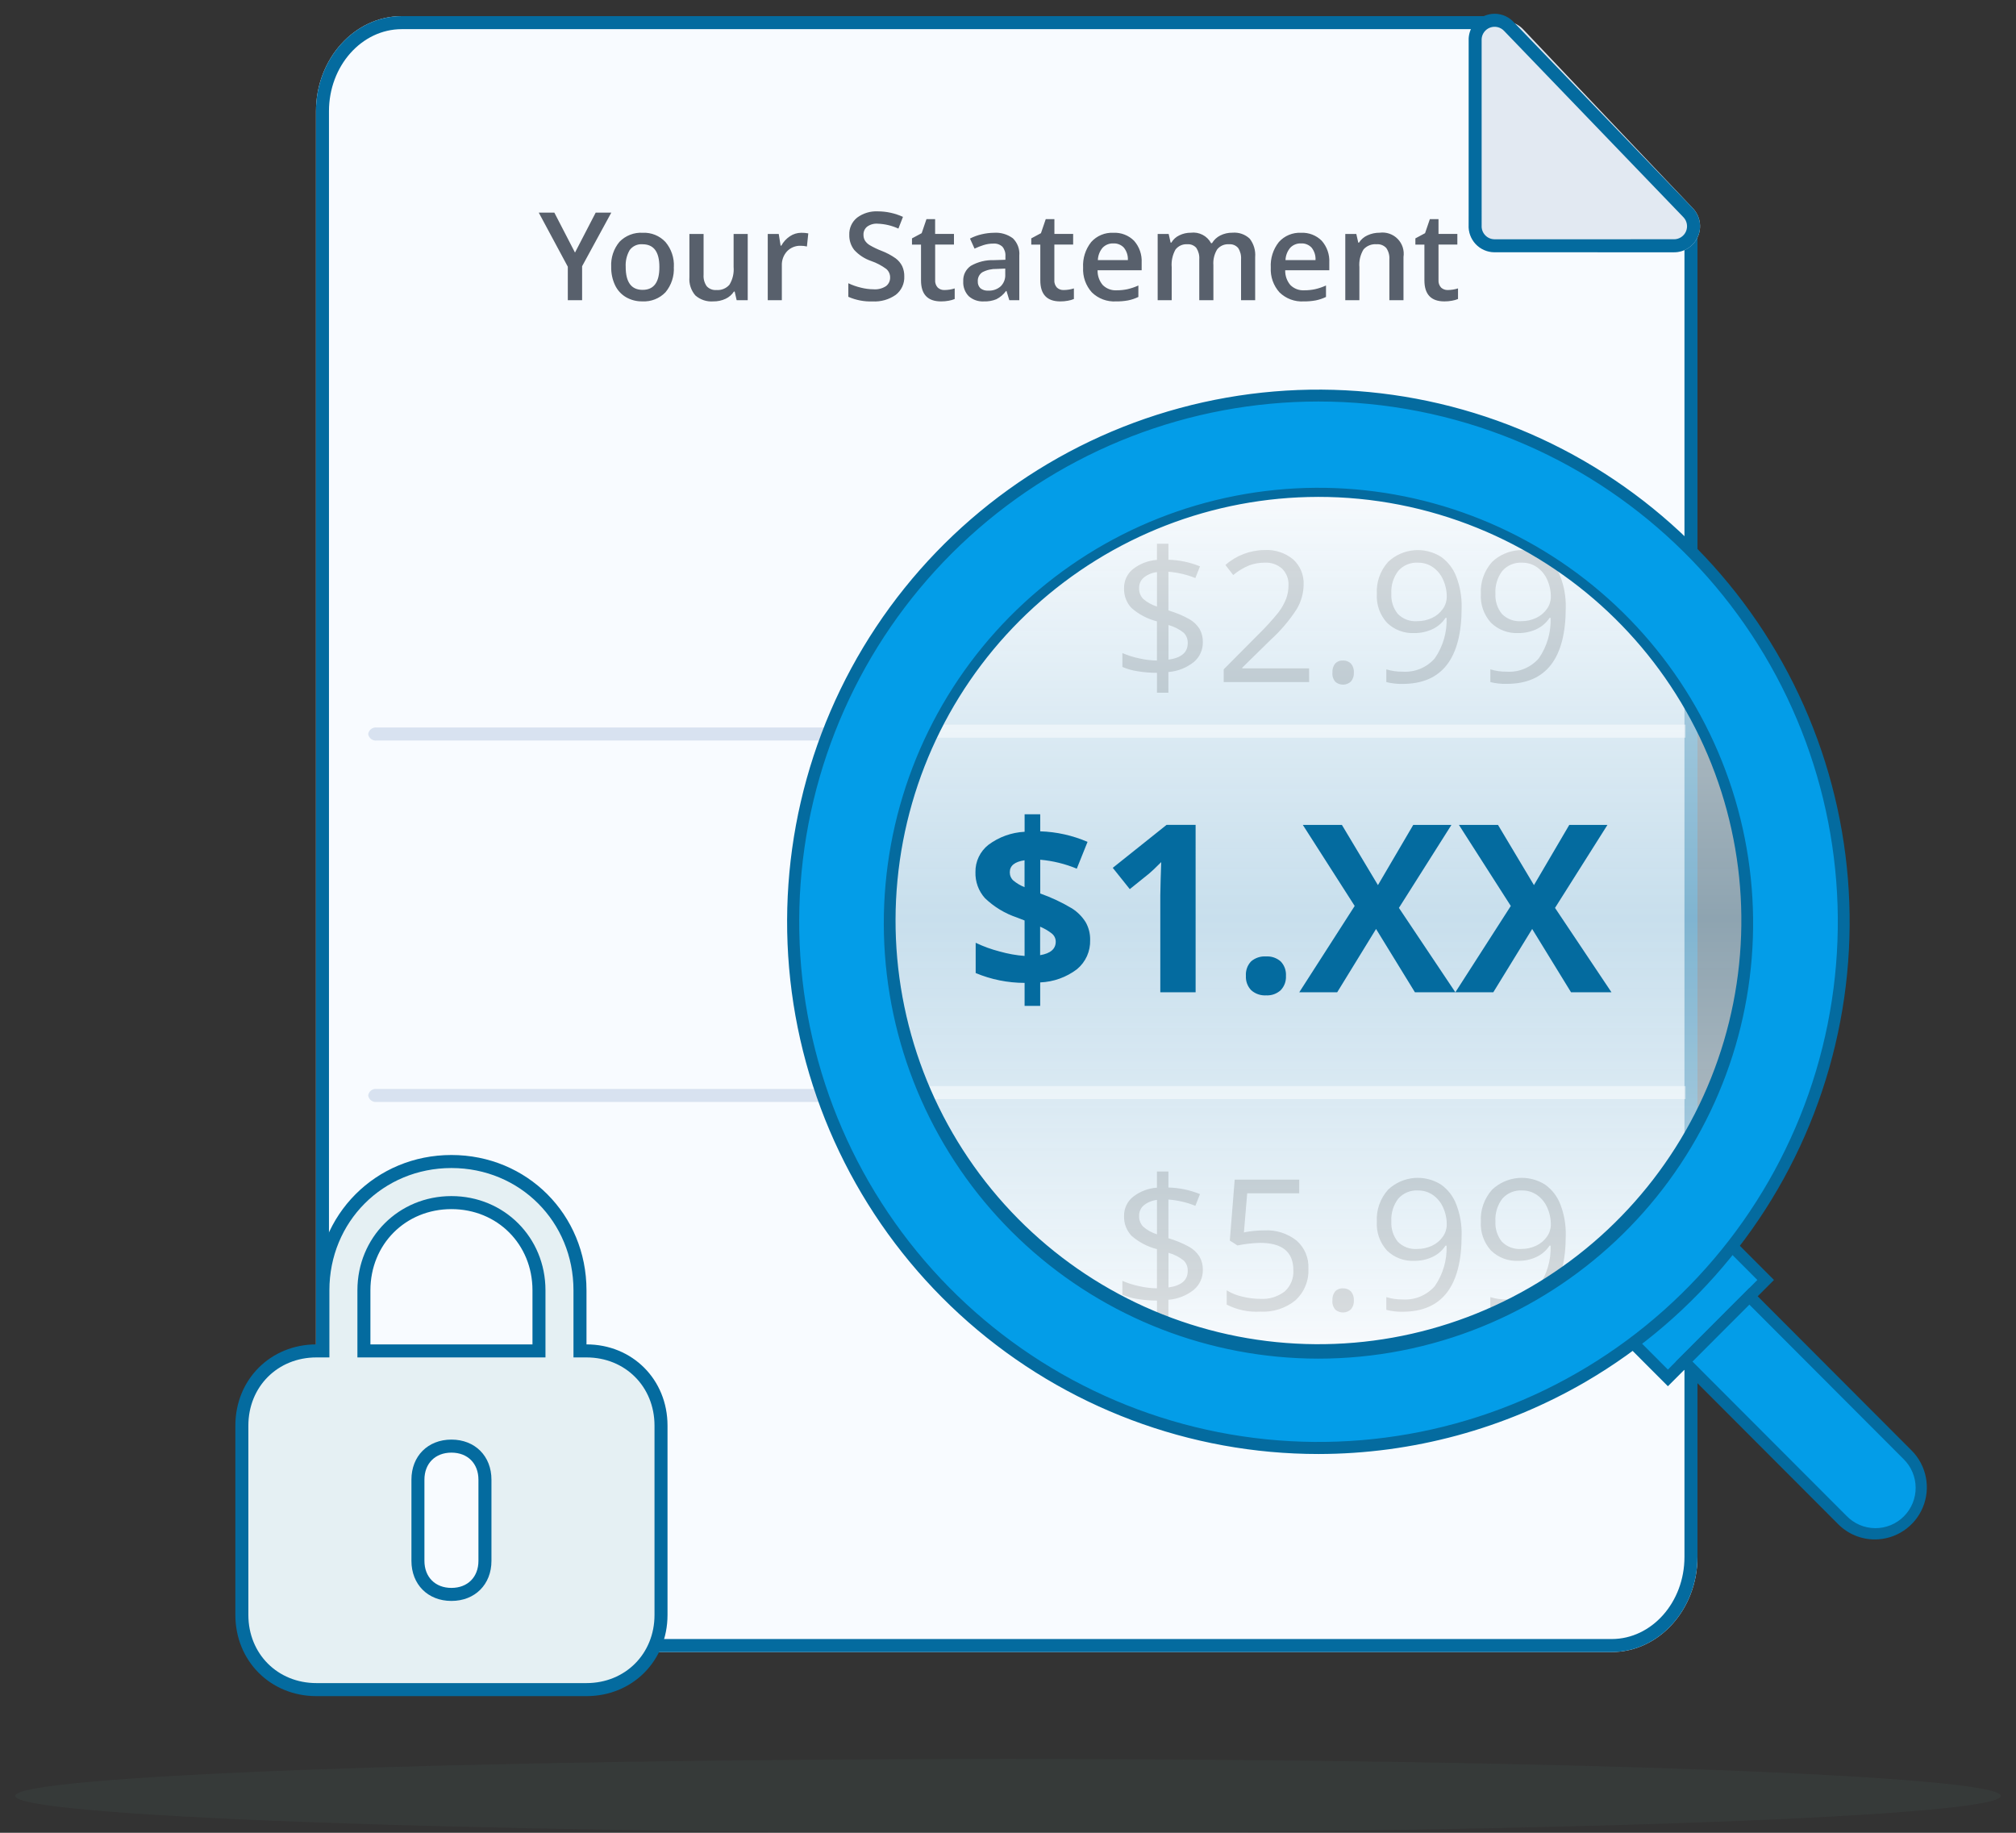<svg width="121" height="110" viewBox="0 0 121 110" fill="none" xmlns="http://www.w3.org/2000/svg">
<rect x="0" y="0" width="121" height="110" fill="#333333" stroke="none"/>
<g clip-path="url(#clip0_640_40121)">
<path d="M96.731 99.154H24.115C21.275 99.154 18.965 96.593 18.965 93.447V6.674C18.965 3.529 21.276 0.968 24.115 0.968H90.167C90.23 1.062 90.3 1.151 90.376 1.235L101.344 13.388C101.499 13.562 101.681 13.709 101.882 13.825V93.447C101.882 96.596 99.572 99.154 96.731 99.154Z" fill="#F8FBFF"/>
<path d="M96.731 98.372C99.141 98.372 101.101 96.162 101.101 93.447V14.235C100.981 14.136 100.868 14.029 100.764 13.913L89.798 1.76L89.788 1.75H24.115C21.706 1.75 19.745 3.959 19.745 6.674V93.447C19.745 96.165 21.706 98.372 24.115 98.372H96.731ZM96.731 99.154H24.115C21.275 99.154 18.965 96.593 18.965 93.447V6.674C18.965 3.529 21.276 0.968 24.115 0.968H90.167C90.23 1.062 90.3 1.151 90.376 1.235L101.344 13.388C101.499 13.562 101.681 13.709 101.882 13.825V93.447C101.882 96.596 99.572 99.154 96.731 99.154Z" fill="#046B9F"/>
<path d="M72.194 38.538C72.198 38.766 72.152 38.993 72.057 39.2C71.963 39.408 71.823 39.592 71.647 39.738C71.211 40.083 70.682 40.291 70.127 40.334V41.574H69.441V40.381C69.053 40.382 68.666 40.351 68.284 40.288C67.968 40.242 67.659 40.155 67.365 40.029V39.195C67.694 39.337 68.036 39.446 68.387 39.518C68.733 39.597 69.086 39.64 69.44 39.644V37.293C68.873 37.15 68.347 36.873 67.907 36.486C67.759 36.327 67.644 36.141 67.568 35.937C67.492 35.733 67.458 35.517 67.467 35.299C67.462 35.079 67.509 34.86 67.603 34.661C67.697 34.462 67.835 34.287 68.008 34.15C68.421 33.83 68.919 33.639 69.44 33.603V32.633H70.129V33.594C70.778 33.611 71.42 33.745 72.023 33.99L71.746 34.694C71.229 34.485 70.684 34.358 70.129 34.316V36.638C70.564 36.764 70.985 36.939 71.382 37.159C71.63 37.301 71.841 37.5 71.995 37.742C72.133 37.984 72.201 38.259 72.194 38.538ZM71.287 38.608C71.292 38.493 71.275 38.378 71.234 38.271C71.194 38.163 71.132 38.065 71.053 37.982C70.781 37.764 70.468 37.605 70.132 37.513V39.592C70.902 39.484 71.287 39.156 71.287 38.608ZM68.369 35.288C68.363 35.408 68.382 35.527 68.423 35.639C68.464 35.751 68.528 35.853 68.609 35.94C68.851 36.151 69.135 36.309 69.441 36.403V34.338C69.148 34.369 68.87 34.485 68.641 34.672C68.554 34.748 68.484 34.843 68.437 34.95C68.39 35.056 68.367 35.172 68.369 35.288ZM78.574 40.937H73.447V40.173L75.501 38.104C75.94 37.677 76.354 37.224 76.739 36.747C76.922 36.504 77.073 36.238 77.186 35.956C77.287 35.691 77.338 35.41 77.335 35.127C77.345 34.945 77.316 34.762 77.251 34.592C77.186 34.421 77.085 34.266 76.957 34.136C76.814 34.009 76.648 33.911 76.468 33.848C76.287 33.785 76.097 33.759 75.906 33.77C75.592 33.769 75.281 33.823 74.986 33.931C74.635 34.073 74.308 34.27 74.017 34.513L73.549 33.909C74.198 33.337 75.032 33.019 75.897 33.012C76.521 32.975 77.137 33.177 77.62 33.576C77.828 33.767 77.992 34.002 78.099 34.264C78.207 34.526 78.257 34.808 78.244 35.091C78.238 35.609 78.094 36.116 77.828 36.56C77.389 37.238 76.865 37.856 76.267 38.399L74.56 40.072V40.115H78.572L78.574 40.937ZM79.972 40.37C79.958 40.176 80.015 39.983 80.134 39.828C80.194 39.764 80.267 39.715 80.347 39.683C80.428 39.651 80.515 39.638 80.602 39.643C80.691 39.638 80.78 39.652 80.864 39.684C80.947 39.716 81.022 39.765 81.085 39.828C81.211 39.98 81.273 40.174 81.259 40.37C81.271 40.565 81.208 40.757 81.082 40.905C80.956 41.022 80.792 41.088 80.62 41.091C80.449 41.095 80.282 41.035 80.151 40.924C80.085 40.849 80.035 40.761 80.004 40.666C79.973 40.571 79.962 40.47 79.972 40.37ZM87.728 36.462C87.728 39.518 86.547 41.047 84.186 41.047C83.856 41.055 83.527 41.018 83.207 40.937V40.173C83.522 40.27 83.849 40.317 84.178 40.312C84.54 40.337 84.902 40.279 85.237 40.141C85.573 40.003 85.872 39.79 86.112 39.518C86.606 38.806 86.856 37.951 86.824 37.084H86.76C86.567 37.377 86.297 37.611 85.98 37.76C85.638 37.92 85.264 38 84.887 37.995C84.586 38.01 84.284 37.963 84.002 37.856C83.719 37.749 83.461 37.586 83.245 37.375C83.033 37.141 82.871 36.868 82.766 36.571C82.662 36.273 82.618 35.958 82.637 35.643C82.618 35.294 82.668 34.943 82.785 34.613C82.902 34.283 83.083 33.979 83.317 33.719C83.739 33.323 84.281 33.079 84.856 33.026C85.432 32.972 86.009 33.112 86.496 33.423C86.911 33.721 87.228 34.135 87.408 34.613C87.633 35.202 87.742 35.828 87.728 36.459V36.462ZM85.103 33.771C84.883 33.758 84.662 33.796 84.457 33.881C84.253 33.966 84.071 34.097 83.924 34.263C83.626 34.654 83.479 35.139 83.508 35.631C83.483 36.068 83.62 36.499 83.892 36.841C84.043 36.996 84.226 37.116 84.428 37.192C84.631 37.269 84.847 37.299 85.063 37.282C85.372 37.285 85.678 37.217 85.957 37.084C86.215 36.964 86.436 36.778 86.6 36.545C86.749 36.336 86.831 36.086 86.834 35.829C86.837 35.471 86.763 35.117 86.615 34.792C86.483 34.492 86.272 34.233 86.004 34.044C85.74 33.861 85.425 33.766 85.103 33.771ZM93.977 36.459C93.977 39.515 92.796 41.044 90.434 41.044C90.103 41.054 89.772 41.018 89.45 40.937V40.173C89.765 40.27 90.092 40.317 90.421 40.312C90.783 40.337 91.145 40.279 91.48 40.141C91.816 40.003 92.115 39.79 92.355 39.518C92.849 38.806 93.099 37.951 93.067 37.084H93.004C92.811 37.377 92.54 37.611 92.223 37.76C91.881 37.92 91.508 38 91.13 37.995C90.829 38.01 90.527 37.963 90.245 37.856C89.962 37.749 89.704 37.586 89.488 37.375C89.276 37.141 89.114 36.868 89.009 36.571C88.905 36.273 88.861 35.958 88.88 35.643C88.861 35.294 88.911 34.943 89.028 34.613C89.145 34.283 89.326 33.979 89.56 33.719C89.982 33.323 90.524 33.079 91.099 33.026C91.675 32.972 92.252 33.112 92.74 33.423C93.156 33.72 93.474 34.134 93.655 34.613C93.881 35.201 93.99 35.828 93.977 36.459ZM91.351 33.771C91.13 33.758 90.909 33.796 90.704 33.881C90.5 33.966 90.318 34.097 90.171 34.263C89.873 34.654 89.726 35.139 89.755 35.631C89.73 36.068 89.867 36.499 90.139 36.841C90.29 36.996 90.473 37.116 90.675 37.192C90.878 37.269 91.094 37.299 91.31 37.282C91.619 37.285 91.925 37.217 92.204 37.084C92.462 36.964 92.683 36.778 92.847 36.545C92.997 36.336 93.078 36.086 93.081 35.829C93.084 35.471 93.01 35.117 92.862 34.792C92.73 34.492 92.519 34.233 92.251 34.044C91.987 33.861 91.672 33.766 91.351 33.771Z" fill="#767676"/>
<path d="M72.194 76.216C72.198 76.444 72.152 76.671 72.057 76.878C71.963 77.086 71.823 77.27 71.647 77.416C71.211 77.761 70.682 77.969 70.127 78.011V79.251H69.441V78.059C69.053 78.06 68.666 78.028 68.284 77.965C67.968 77.92 67.659 77.833 67.365 77.707V76.873C67.694 77.015 68.036 77.124 68.387 77.196C68.733 77.275 69.086 77.317 69.44 77.322V74.971C68.873 74.827 68.347 74.551 67.907 74.164C67.759 74.005 67.644 73.818 67.568 73.615C67.492 73.411 67.458 73.194 67.467 72.977C67.462 72.757 67.509 72.538 67.603 72.339C67.697 72.139 67.835 71.964 68.008 71.828C68.421 71.507 68.919 71.317 69.44 71.281V70.311H70.129V71.272C70.778 71.289 71.42 71.423 72.023 71.668L71.746 72.371C71.229 72.163 70.684 72.035 70.129 71.994V74.315C70.564 74.442 70.985 74.617 71.382 74.837C71.63 74.978 71.841 75.178 71.995 75.419C72.133 75.662 72.201 75.937 72.194 76.216ZM71.287 76.285C71.292 76.171 71.275 76.056 71.234 75.948C71.194 75.841 71.132 75.743 71.053 75.66C70.781 75.442 70.468 75.282 70.132 75.191V77.27C70.902 77.162 71.287 76.834 71.287 76.285ZM68.369 72.966C68.363 73.085 68.382 73.204 68.423 73.317C68.464 73.428 68.528 73.531 68.609 73.618C68.851 73.829 69.135 73.986 69.441 74.081V72.016C69.148 72.047 68.87 72.163 68.641 72.349C68.554 72.426 68.484 72.521 68.437 72.628C68.39 72.734 68.367 72.85 68.369 72.966ZM75.885 73.846C76.584 73.806 77.274 74.024 77.824 74.459C78.06 74.667 78.246 74.925 78.368 75.215C78.491 75.505 78.546 75.819 78.531 76.134C78.549 76.488 78.49 76.842 78.357 77.171C78.224 77.5 78.02 77.795 77.76 78.037C77.163 78.523 76.406 78.767 75.637 78.722C74.942 78.763 74.247 78.618 73.626 78.3V77.442C73.913 77.618 74.226 77.746 74.554 77.819C74.912 77.908 75.278 77.954 75.647 77.955C76.171 77.988 76.689 77.83 77.106 77.512C77.284 77.351 77.423 77.152 77.513 76.93C77.603 76.708 77.642 76.468 77.627 76.229C77.627 75.139 76.96 74.594 75.626 74.594C75.171 74.607 74.718 74.659 74.272 74.75L73.813 74.456L74.106 70.801H77.979V71.62H74.857L74.66 73.965C75.063 73.885 75.474 73.845 75.885 73.846ZM79.971 78.052C79.957 77.857 80.014 77.664 80.133 77.51C80.193 77.446 80.266 77.397 80.347 77.365C80.428 77.333 80.515 77.319 80.602 77.325C80.69 77.32 80.779 77.334 80.863 77.365C80.946 77.397 81.022 77.446 81.085 77.51C81.21 77.661 81.272 77.856 81.258 78.052C81.271 78.246 81.207 78.438 81.081 78.587C80.955 78.703 80.791 78.769 80.62 78.773C80.448 78.776 80.281 78.717 80.15 78.606C80.084 78.53 80.034 78.442 80.003 78.346C79.972 78.25 79.962 78.148 79.972 78.048L79.971 78.052ZM87.727 74.143C87.727 77.2 86.546 78.728 84.185 78.728C83.855 78.736 83.526 78.697 83.207 78.615V77.85C83.522 77.948 83.849 77.995 84.178 77.99C84.54 78.015 84.902 77.956 85.237 77.819C85.573 77.681 85.872 77.468 86.112 77.196C86.606 76.483 86.856 75.629 86.824 74.762H86.76C86.567 75.055 86.297 75.289 85.98 75.438C85.638 75.598 85.264 75.678 84.887 75.672C84.586 75.688 84.284 75.641 84.002 75.534C83.719 75.427 83.461 75.263 83.245 75.053C83.033 74.819 82.871 74.546 82.766 74.248C82.662 73.951 82.618 73.636 82.637 73.321C82.618 72.971 82.668 72.621 82.785 72.291C82.902 71.961 83.083 71.657 83.317 71.397C83.739 71.001 84.281 70.757 84.856 70.703C85.432 70.65 86.009 70.79 86.496 71.101C86.911 71.398 87.228 71.812 87.408 72.291C87.633 72.879 87.742 73.506 87.728 74.136L87.727 74.143ZM85.103 71.449C84.883 71.436 84.662 71.474 84.457 71.559C84.253 71.644 84.071 71.774 83.924 71.941C83.626 72.332 83.479 72.817 83.508 73.308C83.483 73.746 83.62 74.176 83.892 74.519C84.043 74.674 84.226 74.794 84.428 74.87C84.631 74.946 84.847 74.977 85.063 74.96C85.372 74.963 85.678 74.895 85.957 74.762C86.215 74.642 86.436 74.456 86.6 74.222C86.749 74.014 86.831 73.763 86.834 73.506C86.837 73.149 86.763 72.795 86.615 72.47C86.483 72.169 86.272 71.911 86.004 71.722C85.74 71.539 85.425 71.443 85.103 71.449ZM93.977 74.136C93.977 77.193 92.796 78.721 90.434 78.721C90.103 78.731 89.772 78.695 89.45 78.615V77.85C89.765 77.948 90.092 77.995 90.421 77.99C90.783 78.015 91.145 77.956 91.48 77.819C91.816 77.681 92.115 77.468 92.355 77.196C92.849 76.483 93.099 75.629 93.067 74.762H93.004C92.811 75.055 92.54 75.289 92.223 75.438C91.881 75.598 91.508 75.678 91.13 75.672C90.829 75.688 90.527 75.641 90.245 75.534C89.962 75.427 89.704 75.263 89.488 75.053C89.276 74.819 89.114 74.546 89.009 74.248C88.905 73.951 88.861 73.636 88.88 73.321C88.861 72.971 88.911 72.621 89.028 72.291C89.145 71.961 89.326 71.657 89.56 71.397C89.982 71.001 90.524 70.757 91.099 70.703C91.675 70.65 92.252 70.79 92.74 71.101C93.156 71.398 93.474 71.812 93.655 72.291C93.881 72.879 93.99 73.506 93.977 74.136ZM91.351 71.449C91.13 71.436 90.909 71.474 90.704 71.559C90.5 71.644 90.318 71.774 90.171 71.941C89.873 72.332 89.726 72.817 89.755 73.308C89.73 73.746 89.867 74.176 90.139 74.519C90.29 74.674 90.473 74.794 90.675 74.87C90.878 74.946 91.094 74.977 91.31 74.96C91.619 74.963 91.925 74.895 92.204 74.762C92.462 74.642 92.683 74.456 92.847 74.222C92.997 74.014 93.078 73.763 93.081 73.506C93.084 73.149 93.01 72.795 92.862 72.47C92.73 72.169 92.519 71.911 92.251 71.722C91.987 71.539 91.672 71.443 91.351 71.449Z" fill="#767676"/>
<path d="M52.134 66.137H22.605C22.486 66.151 22.367 66.117 22.272 66.044C22.178 65.972 22.115 65.865 22.098 65.746C22.115 65.628 22.178 65.521 22.272 65.448C22.367 65.375 22.486 65.342 22.605 65.356H52.134C52.253 65.342 52.372 65.375 52.467 65.448C52.561 65.521 52.624 65.628 52.641 65.746C52.624 65.865 52.561 65.972 52.467 66.044C52.372 66.117 52.253 66.151 52.134 66.137Z" fill="#D8E2F0"/>
<path d="M52.43 44.445H22.61C22.49 44.459 22.37 44.426 22.275 44.353C22.179 44.28 22.116 44.173 22.098 44.054C22.116 43.935 22.179 43.828 22.275 43.755C22.37 43.682 22.49 43.649 22.61 43.663H52.43C52.549 43.649 52.669 43.682 52.765 43.755C52.86 43.828 52.924 43.935 52.942 44.054C52.924 44.173 52.86 44.28 52.765 44.353C52.669 44.426 52.549 44.459 52.43 44.445Z" fill="#D8E2F0"/>
<path d="M79.005 25.271C95.589 25.271 109.033 38.413 109.033 54.623C109.033 70.834 95.589 83.976 79.005 83.976C62.421 83.976 48.977 70.834 48.977 54.623C48.977 38.413 62.42 25.271 79.005 25.271Z" fill="url(#paint0_linear_640_40121)"/>
<path d="M101.164 44.274H51.967V43.492H101.164V44.274Z" fill="white" fill-opacity="0.48"/>
<path d="M101.166 65.966H51.69V65.185H101.166V65.966Z" fill="white" fill-opacity="0.48"/>
<path d="M97.746 80.334L100.108 82.699L105.975 76.821L103.614 74.455C102.237 76.919 100.206 78.954 97.746 80.334Z" fill="#039DE8"/>
<path d="M100.107 83.199L97.166 80.253L97.573 80.025C99.976 78.677 101.96 76.69 103.305 74.282L103.533 73.875L106.474 76.821L100.107 83.199ZM98.319 80.409L100.107 82.2L105.476 76.821L103.689 75.03C102.367 77.238 100.523 79.085 98.319 80.409Z" fill="#046B9F"/>
<path d="M110.579 91.23C110.834 91.495 111.139 91.707 111.477 91.853C111.814 91.998 112.177 92.075 112.545 92.079C112.913 92.082 113.278 92.012 113.618 91.873C113.958 91.734 114.267 91.528 114.527 91.267C114.787 91.007 114.993 90.697 115.132 90.356C115.271 90.015 115.341 89.65 115.338 89.282C115.334 88.913 115.258 88.549 115.112 88.211C114.967 87.873 114.756 87.567 114.491 87.312L104.997 77.802L101.086 81.72L110.579 91.23Z" fill="#039DE8"/>
<path d="M112.534 92.394C112.124 92.395 111.718 92.315 111.34 92.158C110.961 92.001 110.617 91.77 110.328 91.479L100.586 81.719L104.997 77.301L114.739 87.06C115.174 87.497 115.47 88.054 115.589 88.66C115.709 89.265 115.647 89.892 115.411 90.463C115.175 91.033 114.776 91.521 114.264 91.864C113.752 92.208 113.15 92.392 112.534 92.394ZM101.583 81.719L110.827 90.979C111.05 91.21 111.316 91.394 111.61 91.521C111.905 91.648 112.222 91.714 112.542 91.717C112.863 91.72 113.181 91.659 113.477 91.537C113.774 91.416 114.043 91.236 114.27 91.009C114.497 90.782 114.676 90.512 114.797 90.215C114.919 89.918 114.98 89.6 114.977 89.279C114.974 88.957 114.908 88.64 114.781 88.345C114.655 88.05 114.471 87.783 114.24 87.56L104.997 78.301L101.583 81.719Z" fill="#046B9F"/>
<path d="M101.41 32.979C96.736 28.304 90.714 25.217 84.195 24.155C77.675 23.093 70.987 24.108 65.075 27.059C59.163 30.009 54.325 34.745 51.244 40.598C48.164 46.451 46.996 53.125 47.906 59.679C48.816 66.232 51.758 72.334 56.316 77.123C60.875 81.911 66.819 85.144 73.311 86.366C79.803 87.588 86.513 86.737 92.496 83.933C98.479 81.128 103.431 76.512 106.654 70.737C110.005 64.73 111.307 57.791 110.36 50.976C109.414 44.16 106.271 37.841 101.41 32.979ZM97.352 73.615C93.742 77.232 89.142 79.695 84.134 80.693C79.126 81.691 73.935 81.179 69.218 79.221C64.501 77.264 60.469 73.949 57.632 69.697C54.795 65.444 53.281 60.444 53.281 55.329C53.281 50.214 54.795 45.214 57.632 40.962C60.469 36.709 64.501 33.394 69.218 31.437C73.935 29.48 79.126 28.967 84.134 29.965C89.142 30.963 93.742 33.426 97.352 37.043C102.194 41.892 104.914 48.47 104.915 55.329C104.915 62.187 102.196 68.765 97.355 73.615H97.352Z" fill="#039DE8"/>
<path d="M79.141 87.267C71.41 87.27 63.941 84.46 58.124 79.358C52.308 74.257 48.539 67.212 47.52 59.535C46.502 51.859 48.301 44.073 52.585 37.626C56.869 31.179 63.345 26.511 70.808 24.491C78.272 22.47 86.213 23.234 93.156 26.64C100.099 30.047 105.57 35.864 108.55 43.01C111.531 50.156 111.819 58.142 109.36 65.485C106.901 72.827 101.863 79.024 95.184 82.923C90.311 85.761 84.777 87.26 79.141 87.267ZM79.123 24.098C71.379 24.101 63.915 26.992 58.182 32.206C52.45 37.421 48.861 44.586 48.113 52.307C47.366 60.027 49.514 67.75 54.139 73.971C58.765 80.191 65.536 84.465 73.134 85.958C80.733 87.452 88.614 86.059 95.243 82.051C101.873 78.043 106.775 71.706 108.996 64.275C111.217 56.844 110.597 48.852 107.257 41.853C103.917 34.855 98.097 29.353 90.929 26.419C87.181 24.884 83.171 24.096 79.123 24.098ZM79.1 81.543C72.617 81.534 66.37 79.108 61.575 74.737C56.78 70.367 53.782 64.364 53.164 57.899C52.547 51.435 54.354 44.972 58.233 39.769C62.113 34.566 67.788 30.997 74.152 29.757C80.515 28.517 87.112 29.694 92.656 33.06C98.2 36.426 102.294 41.739 104.141 47.964C105.988 54.189 105.455 60.88 102.646 66.733C99.838 72.585 94.954 77.181 88.947 79.624C85.82 80.896 82.475 81.547 79.1 81.543ZM79.1 29.823C72.793 29.831 66.714 32.192 62.049 36.444C57.384 40.697 54.467 46.537 53.866 52.827C53.265 59.117 55.023 65.405 58.798 70.467C62.573 75.529 68.094 79.002 74.285 80.209C80.477 81.415 86.895 80.27 92.289 76.995C97.683 73.72 101.667 68.551 103.464 62.494C105.261 56.438 104.743 49.928 102.01 44.233C99.277 38.539 94.526 34.067 88.682 31.691C85.639 30.453 82.385 29.818 79.1 29.822V29.823Z" fill="#046B9F"/>
<path d="M65.43 56.414C65.441 56.748 65.376 57.08 65.24 57.384C65.103 57.688 64.898 57.957 64.641 58.17C64.003 58.654 63.232 58.931 62.432 58.963V60.37H61.496V58.991C60.488 58.99 59.49 58.789 58.56 58.4V56.584C59.021 56.804 59.502 56.979 59.997 57.106C60.486 57.245 60.988 57.335 61.495 57.374V55.246L61.035 55.067C60.316 54.826 59.659 54.428 59.112 53.902C58.731 53.475 58.529 52.918 58.546 52.346C58.54 52.03 58.607 51.718 58.743 51.433C58.878 51.148 59.078 50.898 59.326 50.704C59.956 50.233 60.712 49.961 61.497 49.922V48.871H62.434V49.895C63.412 49.925 64.375 50.14 65.274 50.528L64.629 52.136C63.929 51.846 63.189 51.665 62.435 51.599V53.626C63.097 53.86 63.735 54.159 64.338 54.52C64.674 54.732 64.957 55.018 65.166 55.356C65.347 55.679 65.438 56.044 65.43 56.414ZM63.365 56.517C63.365 56.423 63.344 56.331 63.304 56.246C63.263 56.162 63.204 56.088 63.131 56.029C62.916 55.861 62.68 55.723 62.428 55.617V57.328C63.053 57.223 63.365 56.952 63.365 56.517ZM60.608 52.347C60.606 52.44 60.623 52.532 60.659 52.618C60.695 52.704 60.749 52.782 60.818 52.845C61.02 53.014 61.248 53.149 61.493 53.246V51.632C60.904 51.719 60.608 51.957 60.608 52.347ZM71.761 59.554H69.641V53.741L69.662 52.786L69.696 51.742C69.344 52.094 69.099 52.326 68.963 52.436L67.81 53.364L66.788 52.086L70.019 49.506H71.76L71.761 59.554ZM74.779 58.572C74.768 58.413 74.79 58.253 74.843 58.103C74.897 57.952 74.981 57.815 75.091 57.699C75.34 57.487 75.663 57.38 75.989 57.404C76.149 57.394 76.309 57.415 76.46 57.467C76.611 57.519 76.751 57.6 76.87 57.706C76.979 57.821 77.063 57.957 77.117 58.106C77.17 58.255 77.193 58.414 77.183 58.572C77.191 58.728 77.168 58.885 77.115 59.032C77.061 59.179 76.978 59.313 76.87 59.427C76.752 59.535 76.614 59.619 76.463 59.673C76.312 59.726 76.152 59.749 75.992 59.74C75.831 59.75 75.669 59.728 75.516 59.676C75.363 59.623 75.222 59.541 75.1 59.434C74.99 59.32 74.904 59.185 74.849 59.037C74.794 58.888 74.77 58.73 74.779 58.572ZM87.351 59.554H84.923L82.591 55.755L80.259 59.554H77.982L81.308 54.374L78.195 49.509H80.54L82.704 53.123L84.823 49.509H87.115L83.963 54.49L87.351 59.554ZM96.72 59.554H94.293L91.961 55.755L89.628 59.554H87.351L90.678 54.374L87.564 49.509H89.91L92.068 53.123L94.188 49.509H96.479L93.332 54.49L96.72 59.554Z" fill="#046B9F"/>
<path d="M34.511 15.159L35.753 12.761H36.69L34.938 15.979V18.018H34.08V16.008L32.336 12.761H33.272L34.511 15.159ZM40.442 16.019C40.475 16.572 40.297 17.116 39.943 17.541C39.765 17.727 39.548 17.872 39.308 17.966C39.069 18.061 38.811 18.102 38.554 18.088C38.21 18.095 37.87 18.008 37.571 17.836C37.284 17.667 37.055 17.415 36.914 17.113C36.754 16.771 36.676 16.396 36.684 16.019C36.653 15.471 36.831 14.933 37.182 14.512C37.362 14.327 37.581 14.182 37.822 14.089C38.063 13.995 38.321 13.955 38.579 13.971C38.833 13.959 39.087 14.002 39.322 14.098C39.558 14.194 39.77 14.341 39.943 14.527C40.294 14.944 40.473 15.478 40.445 16.023L40.442 16.019ZM37.554 16.019C37.554 16.938 37.893 17.397 38.569 17.397C39.245 17.397 39.581 16.939 39.576 16.023C39.576 15.114 39.238 14.66 38.562 14.66C38.414 14.648 38.266 14.673 38.131 14.735C37.996 14.797 37.879 14.892 37.792 15.012C37.615 15.319 37.533 15.67 37.555 16.023L37.554 16.019ZM44.214 18.018L44.095 17.497H44.052C43.929 17.686 43.756 17.837 43.551 17.932C43.319 18.041 43.065 18.094 42.81 18.089C42.615 18.104 42.42 18.08 42.235 18.018C42.05 17.957 41.879 17.858 41.733 17.729C41.605 17.58 41.508 17.407 41.447 17.22C41.386 17.034 41.363 16.837 41.378 16.641V14.041H42.229V16.493C42.211 16.736 42.277 16.978 42.416 17.178C42.489 17.258 42.58 17.321 42.682 17.36C42.783 17.4 42.892 17.416 43.001 17.406C43.147 17.418 43.293 17.396 43.429 17.34C43.565 17.285 43.685 17.199 43.781 17.088C43.976 16.768 44.063 16.395 44.031 16.022V14.041H44.878V18.018H44.214ZM48.094 13.971C48.235 13.969 48.376 13.981 48.514 14.007L48.431 14.794C48.309 14.765 48.184 14.751 48.059 14.751C47.906 14.745 47.754 14.772 47.613 14.829C47.472 14.886 47.344 14.972 47.238 15.082C47.025 15.316 46.912 15.625 46.926 15.942V18.018H46.08V14.041H46.74L46.852 14.744H46.895C47.018 14.517 47.195 14.323 47.41 14.18C47.612 14.044 47.851 13.971 48.094 13.971ZM54.275 16.591C54.284 16.802 54.243 17.011 54.155 17.203C54.067 17.394 53.934 17.562 53.769 17.692C53.362 17.979 52.87 18.12 52.373 18.091C51.872 18.11 51.374 18.015 50.916 17.814V17C51.16 17.115 51.415 17.204 51.678 17.266C51.924 17.328 52.177 17.361 52.43 17.363C52.696 17.384 52.96 17.316 53.183 17.169C53.261 17.108 53.324 17.028 53.366 16.938C53.408 16.847 53.428 16.748 53.425 16.648C53.426 16.553 53.406 16.46 53.368 16.374C53.33 16.288 53.273 16.211 53.202 16.148C52.923 15.94 52.612 15.776 52.283 15.663C51.894 15.531 51.545 15.302 51.268 14.998C51.069 14.741 50.966 14.423 50.974 14.099C50.965 13.901 51.003 13.705 51.085 13.525C51.166 13.345 51.289 13.187 51.442 13.063C51.803 12.795 52.246 12.662 52.695 12.685C53.213 12.688 53.724 12.801 54.196 13.016L53.922 13.72C53.53 13.54 53.105 13.44 52.674 13.425C52.448 13.409 52.224 13.473 52.042 13.606C51.971 13.664 51.916 13.738 51.878 13.821C51.841 13.904 51.823 13.995 51.826 14.086C51.823 14.209 51.852 14.33 51.912 14.436C51.984 14.548 52.081 14.643 52.195 14.711C52.423 14.845 52.66 14.959 52.906 15.053C53.206 15.167 53.491 15.318 53.754 15.503C53.92 15.626 54.056 15.787 54.149 15.972C54.237 16.166 54.28 16.378 54.275 16.591ZM56.684 17.407C56.894 17.406 57.102 17.374 57.301 17.31V17.946C57.185 17.994 57.065 18.028 56.941 18.049C56.79 18.077 56.637 18.091 56.484 18.09C55.681 18.09 55.279 17.668 55.279 16.825V14.681H54.737V14.307L55.319 13.995L55.606 13.153H56.126V14.039H57.257V14.679H56.128V16.81C56.121 16.892 56.132 16.974 56.159 17.052C56.186 17.129 56.228 17.2 56.284 17.261C56.338 17.31 56.401 17.349 56.469 17.374C56.538 17.399 56.611 17.41 56.684 17.407ZM60.579 18.018L60.41 17.465H60.382C60.231 17.673 60.032 17.842 59.803 17.959C59.566 18.055 59.312 18.099 59.057 18.09C58.723 18.111 58.394 17.999 58.143 17.777C58.029 17.659 57.941 17.519 57.885 17.365C57.828 17.21 57.804 17.046 57.814 16.882C57.804 16.701 57.84 16.521 57.92 16.358C58 16.196 58.121 16.057 58.27 15.954C58.693 15.714 59.173 15.596 59.659 15.613L60.345 15.591V15.378C60.361 15.173 60.297 14.969 60.167 14.809C60.093 14.741 60.006 14.689 59.911 14.656C59.816 14.624 59.716 14.612 59.616 14.62C59.417 14.619 59.22 14.65 59.031 14.71C58.847 14.769 58.667 14.839 58.492 14.922L58.219 14.318C58.443 14.202 58.681 14.115 58.926 14.06C59.163 14.004 59.406 13.974 59.65 13.971C60.058 13.941 60.463 14.059 60.793 14.302C60.93 14.436 61.035 14.598 61.102 14.777C61.169 14.957 61.195 15.149 61.178 15.339V18.018H60.579ZM59.323 17.443C59.592 17.456 59.857 17.364 60.06 17.186C60.155 17.092 60.228 16.98 60.276 16.855C60.323 16.731 60.343 16.598 60.335 16.465V16.119L59.825 16.141C59.524 16.132 59.225 16.2 58.958 16.341C58.869 16.4 58.797 16.482 58.749 16.578C58.702 16.674 58.68 16.781 58.687 16.888C58.682 16.964 58.694 17.04 58.721 17.111C58.748 17.182 58.79 17.246 58.843 17.3C58.978 17.406 59.148 17.457 59.319 17.443H59.323ZM63.838 17.407C64.047 17.406 64.256 17.374 64.455 17.31V17.946C64.339 17.994 64.218 18.028 64.095 18.049C63.944 18.077 63.791 18.091 63.638 18.09C62.838 18.09 62.439 17.668 62.439 16.825V14.681H61.896V14.307L62.478 13.995L62.765 13.153H63.285V14.039H64.41V14.679H63.282V16.81C63.275 16.892 63.286 16.974 63.313 17.052C63.34 17.129 63.382 17.2 63.438 17.261C63.545 17.36 63.688 17.412 63.834 17.407H63.838ZM66.982 18.09C66.717 18.105 66.451 18.065 66.201 17.972C65.952 17.879 65.725 17.735 65.534 17.549C65.352 17.348 65.212 17.113 65.122 16.857C65.032 16.601 64.993 16.329 65.008 16.058C64.976 15.506 65.149 14.961 65.493 14.527C65.659 14.341 65.865 14.194 66.096 14.098C66.326 14.002 66.575 13.959 66.825 13.971C67.053 13.96 67.282 13.996 67.496 14.079C67.71 14.161 67.904 14.287 68.066 14.45C68.385 14.811 68.549 15.284 68.522 15.765V16.22H65.877C65.867 16.545 65.978 16.863 66.189 17.11C66.298 17.217 66.428 17.301 66.571 17.355C66.714 17.409 66.867 17.432 67.019 17.423C67.239 17.424 67.458 17.402 67.674 17.356C67.898 17.305 68.116 17.23 68.325 17.135V17.822C68.127 17.918 67.917 17.988 67.701 18.031C67.463 18.073 67.221 18.093 66.979 18.09H66.982ZM66.826 14.609C66.707 14.604 66.588 14.624 66.477 14.668C66.365 14.712 66.265 14.779 66.181 14.865C66.004 15.073 65.903 15.335 65.893 15.609H67.695C67.709 15.339 67.623 15.073 67.454 14.862C67.373 14.777 67.275 14.71 67.167 14.667C67.058 14.623 66.942 14.603 66.825 14.609H66.826ZM72.828 18.018H71.98V15.566C71.998 15.326 71.937 15.087 71.807 14.884C71.742 14.807 71.659 14.746 71.565 14.707C71.472 14.668 71.37 14.652 71.269 14.66C71.132 14.649 70.996 14.672 70.87 14.728C70.745 14.783 70.636 14.87 70.552 14.978C70.374 15.301 70.294 15.669 70.325 16.037V18.018H69.483V14.041H70.143L70.261 14.562H70.304C70.416 14.371 70.583 14.218 70.784 14.124C70.999 14.019 71.235 13.965 71.474 13.967C71.716 13.937 71.961 13.98 72.178 14.092C72.394 14.203 72.572 14.378 72.688 14.593H72.745C72.864 14.395 73.035 14.236 73.241 14.132C73.468 14.019 73.719 13.962 73.973 13.966C74.161 13.95 74.351 13.973 74.529 14.035C74.708 14.097 74.871 14.196 75.009 14.326C75.25 14.639 75.367 15.031 75.335 15.425V18.018H74.488V15.566C74.506 15.326 74.445 15.086 74.314 14.884C74.248 14.807 74.165 14.746 74.071 14.707C73.977 14.668 73.875 14.652 73.774 14.66C73.638 14.649 73.502 14.671 73.376 14.724C73.251 14.778 73.14 14.861 73.055 14.967C72.882 15.25 72.802 15.58 72.827 15.911L72.828 18.018ZM78.245 18.09C77.979 18.105 77.713 18.065 77.464 17.972C77.215 17.879 76.987 17.735 76.796 17.549C76.615 17.348 76.475 17.112 76.385 16.856C76.295 16.601 76.257 16.329 76.272 16.058C76.24 15.506 76.413 14.961 76.757 14.527C76.923 14.341 77.129 14.194 77.36 14.098C77.59 14.002 77.839 13.959 78.089 13.971C78.318 13.96 78.546 13.996 78.76 14.079C78.974 14.161 79.168 14.287 79.33 14.45C79.648 14.811 79.811 15.283 79.784 15.764V16.22H77.138C77.128 16.545 77.239 16.863 77.45 17.11C77.559 17.217 77.689 17.301 77.832 17.355C77.975 17.409 78.127 17.432 78.28 17.423C78.5 17.424 78.719 17.402 78.935 17.356C79.159 17.305 79.377 17.23 79.586 17.135V17.822C79.388 17.918 79.178 17.988 78.962 18.031C78.725 18.073 78.484 18.093 78.243 18.09H78.245ZM78.089 14.609C77.969 14.604 77.85 14.624 77.739 14.668C77.628 14.712 77.528 14.779 77.444 14.865C77.267 15.073 77.165 15.335 77.155 15.609H78.957C78.973 15.34 78.89 15.075 78.723 14.863C78.642 14.777 78.544 14.71 78.434 14.666C78.325 14.622 78.207 14.603 78.089 14.609ZM84.237 18.018H83.39V15.573C83.408 15.329 83.343 15.087 83.205 14.886C83.131 14.806 83.04 14.744 82.938 14.704C82.836 14.665 82.727 14.65 82.618 14.659C82.473 14.647 82.326 14.669 82.191 14.723C82.055 14.777 81.934 14.862 81.838 14.972C81.645 15.29 81.558 15.662 81.59 16.033V18.018H80.744V14.041H81.405L81.523 14.562H81.566C81.69 14.369 81.867 14.217 82.076 14.124C82.305 14.018 82.555 13.965 82.808 13.967C83.004 13.941 83.204 13.96 83.391 14.025C83.579 14.089 83.748 14.196 83.887 14.338C84.026 14.479 84.13 14.651 84.191 14.84C84.251 15.029 84.267 15.229 84.237 15.425V18.018ZM86.891 17.407C87.101 17.406 87.31 17.373 87.51 17.309V17.946C87.394 17.993 87.273 18.027 87.149 18.048C86.998 18.076 86.845 18.09 86.692 18.089C85.893 18.089 85.493 17.668 85.493 16.824V14.681H84.951V14.307L85.532 13.995L85.819 13.153H86.339V14.039H87.47V14.679H86.339V16.81C86.333 16.892 86.343 16.974 86.37 17.052C86.397 17.129 86.44 17.2 86.495 17.261C86.603 17.359 86.745 17.412 86.891 17.407Z" fill="#58606C"/>
<path d="M89.683 15.139C89.473 15.136 89.266 15.09 89.074 15.005C88.882 14.919 88.709 14.796 88.566 14.642C88.423 14.489 88.312 14.307 88.24 14.11C88.168 13.912 88.138 13.702 88.149 13.492L88.728 2.754C88.745 2.447 88.85 2.152 89.033 1.905C89.216 1.659 89.466 1.471 89.755 1.366C90.043 1.262 90.355 1.244 90.653 1.316C90.951 1.388 91.222 1.547 91.43 1.771L101.616 12.51C101.826 12.734 101.965 13.015 102.016 13.318C102.067 13.621 102.028 13.933 101.903 14.214C101.779 14.494 101.574 14.732 101.315 14.897C101.056 15.062 100.755 15.147 100.448 15.141L89.683 15.139Z" fill="#E2E9F2"/>
<path d="M89.136 14.112C89.207 14.19 89.293 14.251 89.389 14.294C89.486 14.337 89.589 14.36 89.695 14.361L100.464 14.36C100.617 14.363 100.767 14.32 100.896 14.237C101.025 14.155 101.127 14.036 101.189 13.896C101.251 13.756 101.271 13.6 101.245 13.449C101.22 13.298 101.151 13.158 101.046 13.045L90.277 1.856C90.172 1.744 90.037 1.665 89.889 1.629C89.74 1.593 89.584 1.602 89.44 1.654C89.296 1.706 89.171 1.8 89.079 1.923C88.988 2.046 88.935 2.193 88.927 2.346L88.928 13.537C88.921 13.642 88.937 13.747 88.973 13.846C89.009 13.945 89.064 14.035 89.136 14.112ZM88.565 14.646C88.422 14.492 88.311 14.311 88.239 14.113C88.168 13.915 88.137 13.705 88.148 13.495L88.149 2.306C88.165 2 88.271 1.705 88.454 1.459C88.636 1.212 88.887 1.025 89.174 0.921C89.462 0.816 89.774 0.798 90.072 0.87C90.37 0.942 90.64 1.1 90.849 1.324L101.618 12.513C101.827 12.738 101.965 13.019 102.016 13.321C102.066 13.623 102.027 13.934 101.902 14.214C101.778 14.494 101.574 14.732 101.316 14.897C101.058 15.062 100.758 15.147 100.451 15.142L89.683 15.14C89.473 15.138 89.265 15.092 89.073 15.007C88.881 14.922 88.709 14.8 88.565 14.646Z" fill="#046B9F"/>
<path d="M60.5 110.002C93.407 110.002 120.083 109.011 120.083 107.788C120.083 106.565 93.407 105.574 60.5 105.574C27.593 105.574 0.916 106.565 0.916 107.788C0.916 109.011 27.593 110.002 60.5 110.002Z" fill="#567675" fill-opacity="0.11"/>
<path d="M35.201 101.407H18.991C17.762 101.407 16.629 100.95 15.801 100.121C14.973 99.292 14.518 98.157 14.518 96.926V85.559C14.518 84.329 14.973 83.194 15.801 82.365C16.629 81.536 17.762 81.079 18.991 81.079H19.381V80.688V77.44C19.381 73.107 22.77 69.712 27.096 69.712C31.422 69.712 34.811 73.107 34.811 77.44V80.688V81.079H35.201C36.43 81.079 37.562 81.536 38.39 82.365C39.218 83.194 39.674 84.329 39.674 85.559V96.926C39.674 98.157 39.218 99.292 38.39 100.121C37.562 100.95 36.43 101.407 35.201 101.407ZM27.096 86.793C25.912 86.793 25.084 87.621 25.084 88.807V93.679C25.084 94.865 25.912 95.693 27.096 95.693C28.28 95.693 29.107 94.865 29.107 93.679V88.807C29.107 87.621 28.28 86.793 27.096 86.793ZM27.096 72.178C24.101 72.178 21.842 74.44 21.842 77.44V80.688V81.079H22.233H31.959H32.349V80.688V77.44C32.349 74.44 30.091 72.178 27.096 72.178Z" fill="#E5F0F3"/>
<path d="M27.095 70.103C22.988 70.103 19.77 73.326 19.77 77.441V81.47H18.99C16.663 81.47 14.907 83.228 14.907 85.56V96.927C14.907 99.258 16.663 101.016 18.99 101.016H35.201C37.528 101.016 39.283 99.258 39.283 96.927V85.56C39.283 83.228 37.528 81.47 35.201 81.47H34.42V77.441C34.42 73.326 31.203 70.103 27.095 70.103ZM32.739 81.47H21.452V77.441C21.452 74.27 23.931 71.787 27.095 71.787C30.26 71.787 32.739 74.27 32.739 77.441V81.47ZM27.095 96.085C25.681 96.085 24.694 95.095 24.694 93.679V88.807C24.694 87.391 25.681 86.402 27.095 86.402C28.509 86.402 29.497 87.391 29.497 88.807V93.679C29.497 95.095 28.509 96.085 27.095 96.085ZM27.095 69.321C31.634 69.321 35.201 72.894 35.201 77.441V80.688C37.956 80.688 40.064 82.799 40.064 85.56V96.927C40.064 99.687 37.956 101.798 35.201 101.798H18.99C16.234 101.798 14.127 99.687 14.127 96.927V85.56C14.127 82.799 16.234 80.688 18.99 80.688V77.441C18.99 72.894 22.556 69.321 27.095 69.321ZM31.959 80.688V77.441C31.959 74.68 29.851 72.569 27.095 72.569C24.34 72.569 22.232 74.68 22.232 77.441V80.688H31.959ZM27.095 95.303C28.068 95.303 28.716 94.653 28.716 93.679V88.807C28.716 87.833 28.068 87.184 27.095 87.184C26.123 87.184 25.474 87.833 25.474 88.807V93.679C25.474 94.653 26.123 95.303 27.095 95.303Z" fill="#046B9F"/>
</g>
<defs>
<linearGradient id="paint0_linear_640_40121" x1="79.005" y1="26.504" x2="79.005" y2="83.976" gradientUnits="userSpaceOnUse">
<stop stop-color="white" stop-opacity="0.8"/>
<stop offset="0.498" stop-color="#B4D3E5" stop-opacity="0.706"/>
<stop offset="1" stop-color="white" stop-opacity="0.8"/>
</linearGradient>
<clipPath id="clip0_640_40121">
<rect width="119.167" height="110" fill="white" transform="translate(0.916)"/>
</clipPath>
</defs>
</svg>
